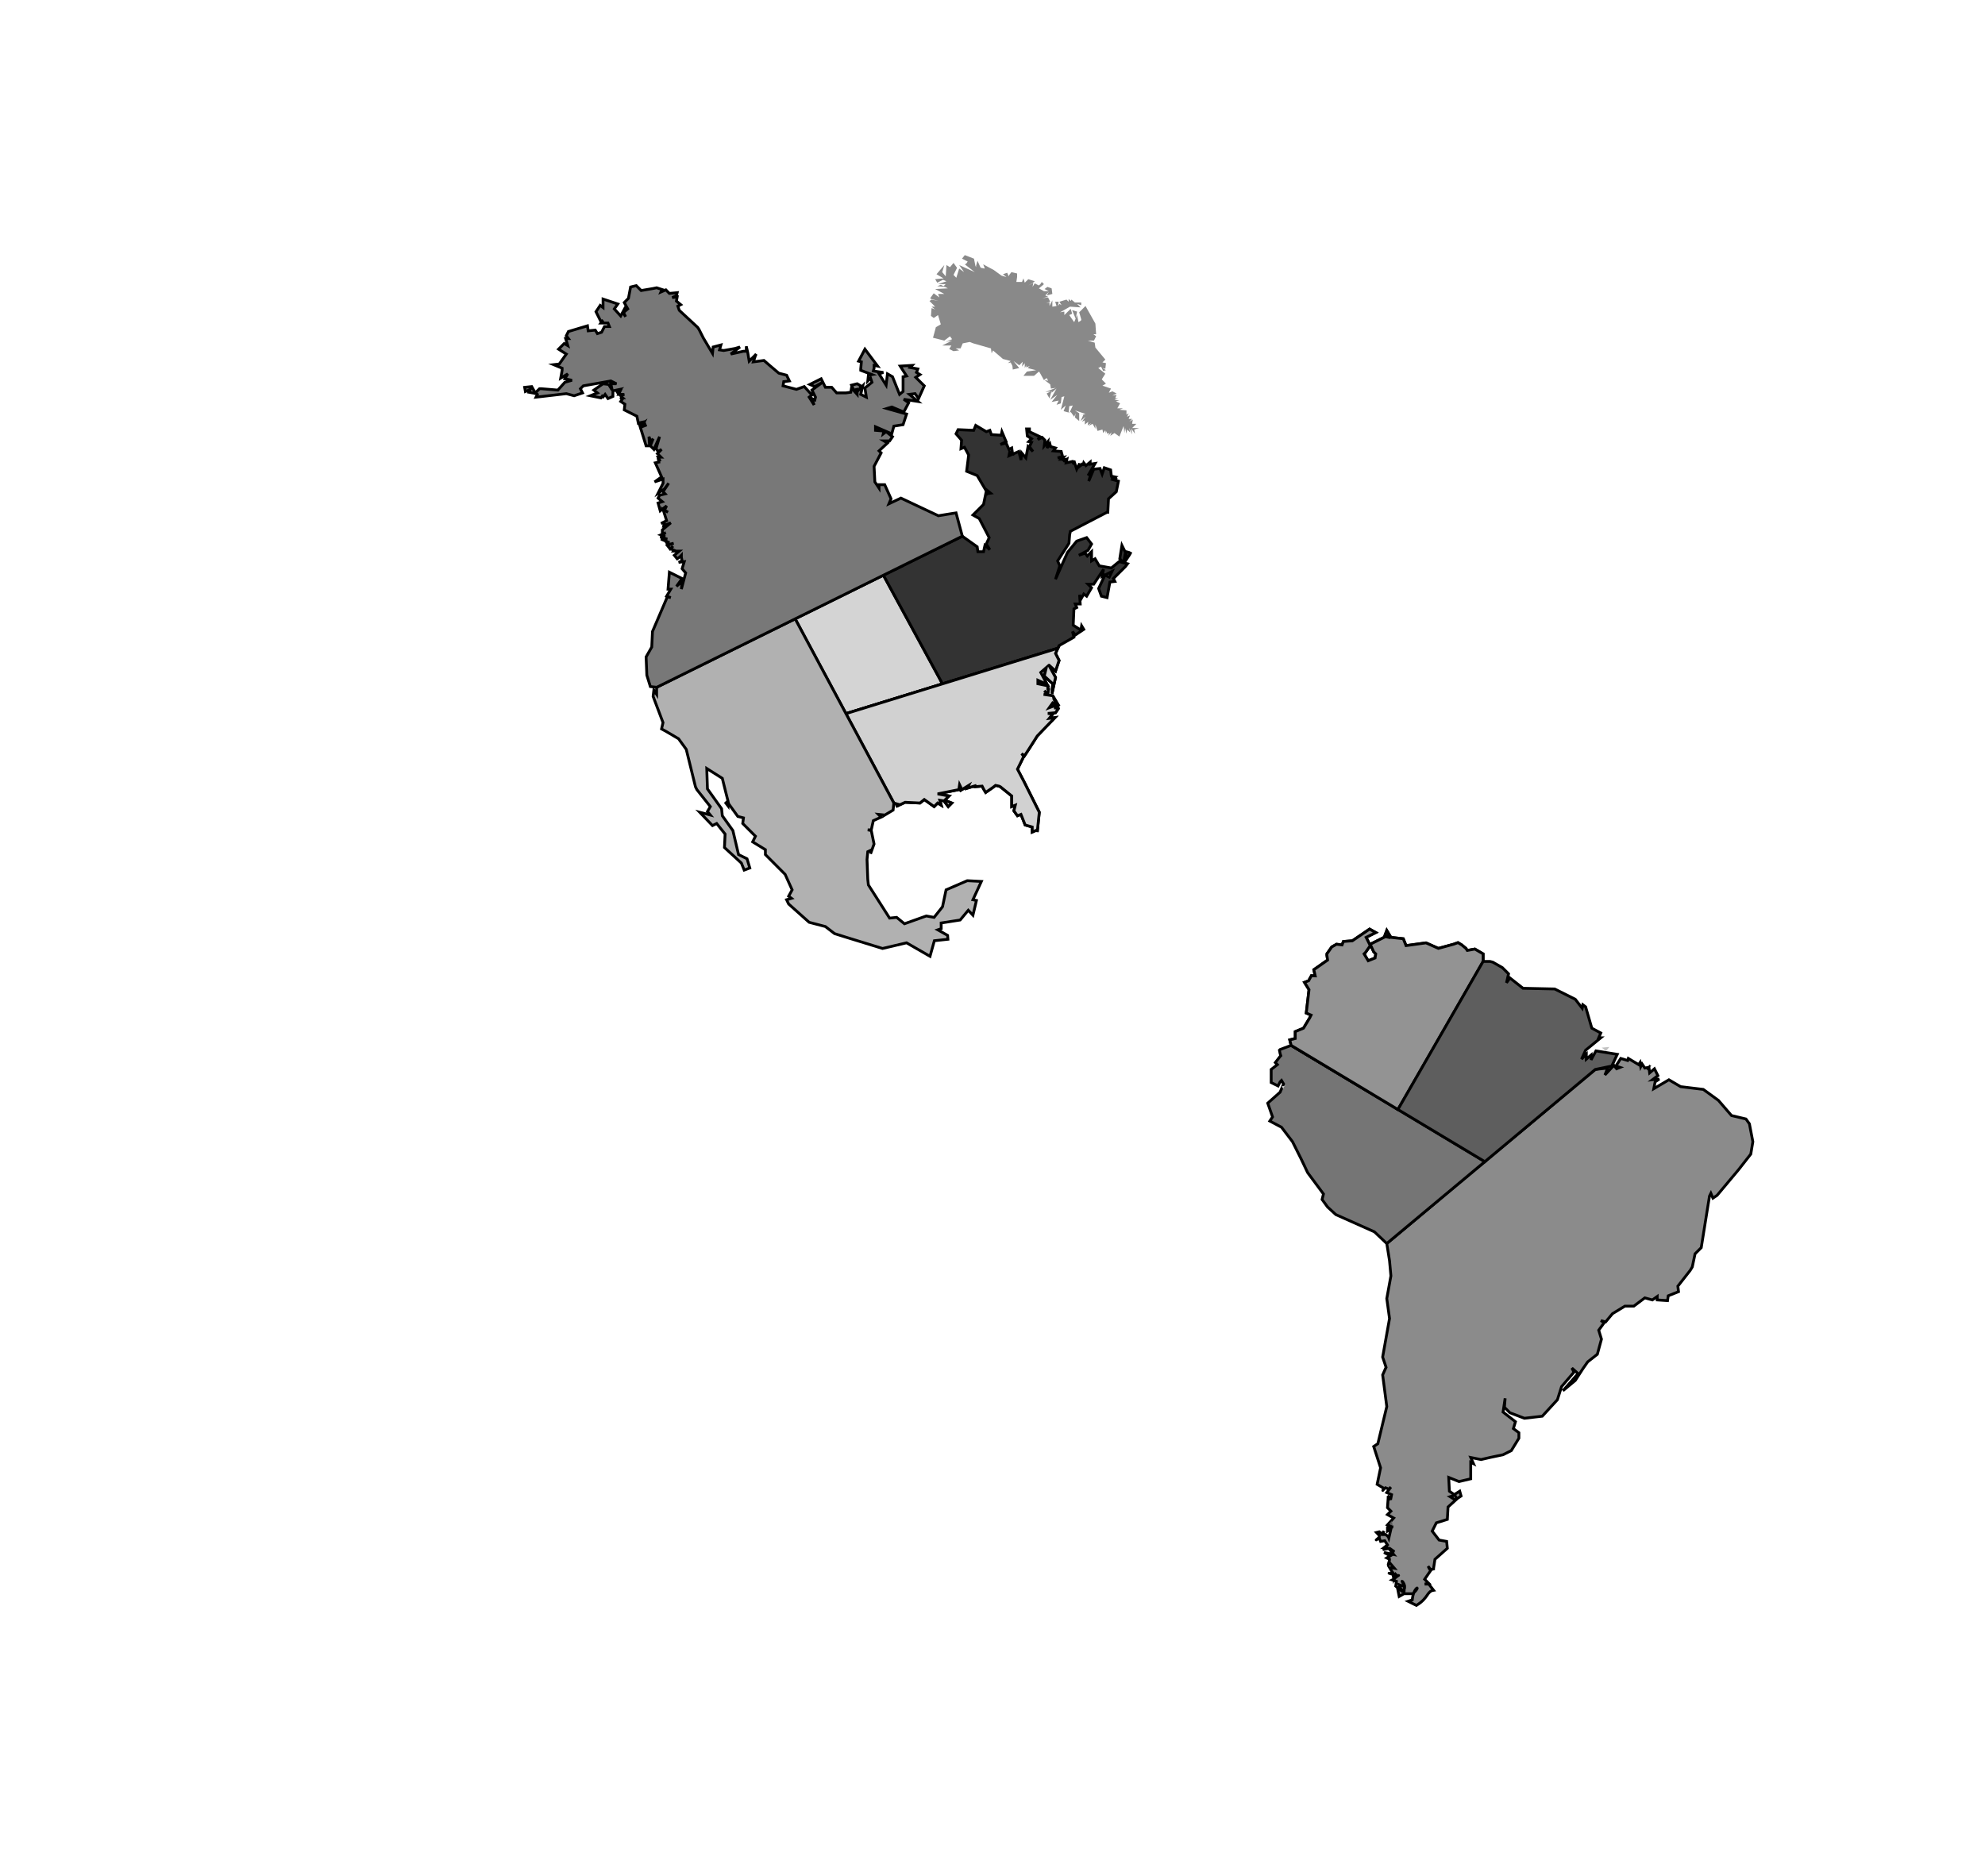 <svg x="0" y="0" width="711.047" height="672" version="1.1" xmlns="http://www.w3.org/2000/svg" xmlns:xlink="http://www.w3.org/1999/xlink"><g fill="#898989" id="NorthAmerica0"><path d="M345.597,91.394l-0.994,1.275l2.025,1.012l-0.506,0.769l-0.525,0.244l3.562,2.794l-5.569,-2.531l1.762,2.531l-1.762,-1.275l-1.031,3.3l-0.994,-1.031l1.256,-2.531l-1.256,-1.762l-1.275,1.538l-1.256,-0.769l-0.263,4.031l-1.256,-1.5l0.75,-2.531l-2.794,3.281l2.531,1.5l-0.225,0l-2.794,0.281l0.75,1.256l2.044,-1.031l1.256,0.525l-3.019,1.012l2.756,0l-0.769,0.75l-0.994,-0.487l-1.275,0.487l2.756,0.244l1.05,0.525l-4.556,0.244l3.281,1.762l-2.25,0l0.487,1.256l-2.025,-1.5l-1.256,1.762l0.263,0.263l2.756,0.75l-2.531,-0.506l-0.75,0.506l2.025,2.025l-1.275,0l1.275,1.031l-1.275,-0.525l-0.225,2.794l0.994,0.75l1.538,-1.031l0.994,3.3l-1.762,1.031l-1.031,3.788l4.05,1.012l2.025,-1.538l0.769,1.031l-2.288,0.994l2.288,-0.487l-3.544,1.762l3.281,0l-0.769,1.256l1.538,0.769l2.025,-0.263l-1.256,-0.731l1.762,0l0.769,-1.8l2.513,-0.506l1.275,0.506l6.319,1.8l0.244,1.762l0.487,-1.031l3.562,3.056l2.775,0.731l-1.012,0.769l1.012,-0.244l0.619,1.238l0.131,1.294l2.306,-0.525l-2.044,-2.531l2.044,1.538l1.256,-1.275l-0.263,1.762l0.994,-1.256l0,1.762l0.525,-0.994l0,0.75l1.275,-0.487l-0.769,0.731l3.038,0.769l-3.3,0.487l-1.256,1.538l3.788,0l1.762,-1.538l0.263,0.281l1.538,2.775l0.994,-0.75l0.506,0.994l-1.275,-0.244l2.025,1.519l0.263,1.519l1.781,-0.263l-3.806,1.519l2.025,-0.263l-1.519,0.769l0.994,1.762l0.769,-2.756l0,0.731l1.762,-1.5l-2.269,4.031l2.531,-1.762l-2.025,2.531l2.531,-0.506l-0.769,1.519l1.538,-0.525l0.263,-2.25l0.994,-0.263l-1.256,4.819l1.762,-1.538l-0.769,2.025l1.8,0.506l0.225,-2.269l1.275,-0.263l-1.275,2.794l0.506,-0.506l1.256,1.762l0.525,-1.256l-0.263,1.5l1.538,1.275l0,-2.775l-1.538,-1.031l3.806,1.275l-2.025,0.525l1.256,-0.263l-0.994,2.269l1.762,-1.519l-1.275,1.781l1.012,-0.506l0,1.5l1.256,-0.994l-0.244,1.256l1.275,-0.769l-1.031,1.031l1.538,-0.769l0.994,1.762l0,-1.519l0.769,2.288l1.762,-0.487l0.263,1.256l0.769,-1.031l0,1.275l0.225,-1.012l0.525,1.012l0.75,-0.244l-0.506,0.994l1.256,-1.256l-0.487,1.256l1.519,-0.994l1.762,1.256l1.5,-3.788l0.281,2.531l0.263,-1.8l0.487,2.044l0.244,-1.5l1.031,0.994l-0.263,-1.538l1.012,2.306l-0.263,-2.044l1.275,1.781l-0.263,-1.5l1.781,-0.544l-2.531,0l1.519,-1.5l-1.519,0l0.244,-1.519l-1.256,0.769l1.012,-1.012l-1.256,0l0.506,-1.256l-1.031,0.487l0.525,-1.256l-0.769,0.506l0,-1.538l-2.531,-0.225l1.275,-0.506l-2.025,0l0.994,-1.8l-1.5,-0.731l1.256,-0.263l-1.762,-0.263l1.275,-0.506l-1.031,0l0.506,-1.256l-1.5,0.263l1.5,-0.769l-1.5,-0.769l-1.275,0.506l0.769,-1.5l-3.056,-1.031l1.256,-0.731l-1.256,-1.275l-0.244,-0.263l1.275,-2.025l-2.531,-2.025l0.994,-0.506l0.769,1.538l0.994,-0.263l-1.256,-0.769l1.031,0.263l0.225,-2.025l-1.256,-0.244l1.031,-1.031l-3.562,-4.294l-0.244,-1.762l-2.531,-0.75l2.269,0l0.769,-1.538l-0.994,-0.731l0.994,0l-0.263,-3.806l-3.263,-5.812l-0.263,-0.506l-2.269,2.269l0.731,2.531l0,0.263l-0.225,0.244l-0.769,0.487l-0.506,-2.531l-0.469,1.163l0.469,-2.419l-1.762,-0.506l1.256,3.019l0,0.019l-0.525,1.256l-1.762,-2.531l1.031,-0.487l-0.525,-1.762l-2.269,2.25l0,-1.256l-1.519,0.263l3.544,-2.025l3.806,0.263l-1.275,-1.256l1.5,0.487l0,-0.994l-2.269,0l-1.256,-1.031l-0.263,0.506l-0.731,-0.75l0,1.012l-0.769,-0.769l-2.531,0.769l0.769,1.256l-0.769,-0.487l-0.506,0.75l0.244,-1.519l-1.256,0l0.487,1.519l-1.5,0.244l0,-2.269l-1.031,2.025l0,-1.256l-1.256,0.244l1.519,-0.506l-0.75,-1.538l-2.044,0.263l2.044,-0.487l-1.012,-0.506l1.275,-1.256l-0.769,1.256l2.025,-0.525l-0.263,-2.006l-1.5,-0.525l-1.031,0.769l1.538,0.769l-1.762,0l-1.8,-1.012l1.538,-1.256l0.263,-0.263l-0.769,-0.769l-0.506,0.769l-0.525,0.487l-1.5,-0.75l-0.769,1.256l0.263,-1.5l-1.781,0.994l2.025,-1.256l0.263,-0.244l-2.288,-0.75l-0.244,0.225l-1.031,1.031l-0.487,-1.538l-0.506,1.275l-2.025,0l0.263,-1.762l0,-1.275l-2.025,-0.487l-0.769,0.994l-0.244,0.506l-0.263,-0.75l-0.263,-0.525l-0.731,0.263l-0.769,0.263l1.256,1.012l-1.762,-0.506l-2.794,-2.025l-3.788,-2.025l0.506,1.256l0,0.263l-1.275,-0.263l-0.225,-0.225l-1.031,-2.306l-0.506,1.762l0,0.544l-0.263,-0.544l-0.487,-2.513l-3.3,-1.275z" data-paper-data="{&quot;id&quot;:&quot;NorthAmerica0&quot;}"/></g><g fill="#c9c9c9" stroke="#000000" id="NorthAmerica1"><path d="M320.39,204.125l3.059,-1.512z" data-paper-data="{&quot;id&quot;:&quot;NorthAmerica1&quot;}"/></g><g fill="#d4d4d4" stroke="#000000" id="NorthAmerica2"><path d="M316.456,206.07l-31.62,15.631l18.198,33.964l34.58,-10.676z" data-paper-data="{&quot;id&quot;:&quot;NorthAmerica2&quot;}"/></g><g fill="#333333" stroke="#000000" id="NorthAmerica3"><path d="M337.614,244.989l41.321,-12.758l0.431,-0.944l5.325,-3.019l-0.506,-2.025l0.994,1.256l3.038,-2.025l-0.769,-1.275l-0.244,1.538l-2.775,-1.762l0.263,-5.831l0.994,-0.487l-0.506,-1.275l1.762,0l-0.225,-3.281l0.487,1.519l1.012,-1.8l1.031,0.769l1.762,-3.019l-1.275,-1.275l2.044,0l3.525,-5.325l-0.506,2.531l1.012,-0.487l2.513,-1.275l-0.994,2.025l-1.519,-0.75l-2.269,4.819l0.994,2.756l2.025,0.506l1.012,-5.569l1.781,-0.225l-0.525,-1.031l4.312,-4.294l0.75,-0.994l-1.238,-0.319l2.006,-2.981l0.263,-0.506l-0.506,-0.263l-1.031,-0.263l0,2.794l-0.769,0.506l0.525,-3.038l-1.256,-2.531l-0.769,4.8l1.425,1.444l-1.688,-0.412l-2.756,2.269l-4.331,-0.769l-1.5,-2.531l-1.256,0.769l0,-3.3l-1.538,1.538l-0.75,-1.012l-2.269,0.75l3.281,-1.762l1.275,-2.269l-1.762,-2.288l-3.562,1.256l-3.3,4.05l-4.294,9.619l1.538,-4.819l-0.769,-1.762l4.05,-6.319l0.244,-3.038l0.263,-1.256l13.144,-6.825l0.263,0l0.244,-4.819l2.794,-2.531l0.769,-3.788l-1.8,-0.506l1.256,-0.769l-1.988,0.525l1.256,-0.769l-1.256,-0.263l-0.263,-2.25l-2.269,-0.769l-0.769,2.269l-0.769,-2.006l-2.25,0.244l-1.8,4.294l1.256,-4.031l-1.5,2.025l2.531,-4.331l-1.762,0.263l0,-0.75l-1.519,1.256l-0.769,-0.994l-0.244,0.994l-0.263,-0.994l-0.056,0.544l-0.938,0.713l0,-1.031l-0.263,0.525l-0.769,1.519l-0.994,-3.038l0,1.256l-0.506,-0.994l-2.288,0.506l0.263,-1.275l-1.275,0.769l0.506,-0.769l-1.256,0l0.75,-0.75l-2.025,0.263l1.762,-0.544l-0.487,-1.762l-2.794,-0.225l0.75,-1.031l-1.762,-0.506l-0.263,-0.994l-0.994,1.5l0.263,-2.269l-1.275,1.5l0.244,-2.006l-0.994,-1.012l-1.538,0.75l0.769,-0.994l-3.788,-1.8l0,-0.994l-1.012,0l0.244,2.531l1.519,0.994l-1.012,1.031l1.012,0.244l-0.75,1.519l1.256,1.762l-1.762,-1.762l-0.769,4.069l-1.519,-1.8l-0.244,2.531l-0.769,-3.038l-3.525,1.538l0.244,-1.275l1.031,0.506l-0.281,-2.025l-0.994,0.506l-1.031,-2.269l-2.025,0.506l2.025,-1.012l-1.5,-3.562l-0.263,1.275l-3.525,-0.244l-0.525,-1.519l-1.275,0.487l-3.788,-2.25l-0.731,1.762l-5.588,-0.244l-0.731,1.5l1.988,2.288l-0.225,3.038l1.256,-0.506l1.5,2.775l-0.731,5.812l3.788,1.538l3.263,5.55l0,-0.487l1.538,1.256l-1.538,0.244l0,-1.012l-0.994,4.8l-3.788,3.788l2.269,1.275l3.544,6.825l-1.031,2.288l1.275,2.025l-1.762,-1.538l-0.506,2.269l-0.506,0l-1.519,0l-0.244,-1.762l-5.325,-3.788l-21.267,10.513l-3.059,1.512l-3.934,1.945z" data-paper-data="{&quot;id&quot;:&quot;NorthAmerica3&quot;}"/></g><g fill="#acacac" stroke="#000000" id="NorthAmerica4"><path d="M337.614,244.989l-34.58,10.676l17.157,32.022l1.781,0.506l-1.012,0.769l3.263,-1.538l5.325,0.263l1.538,-1.256l3.525,2.531l1.256,-1.275l1.275,0.769l-0.506,-1.762l1.5,0.225l1.538,2.044l1.256,-1.275l-2.531,-0.994l1.538,-1.538l-1.538,-0.263l-2.531,-0.487l7.594,-1.519l0.263,-1.781l0.731,1.519l-0.731,0.769l3.263,-2.025l-0.487,0.994l3.281,-0.994l-0.994,0.506l3.019,-0.244l0.506,0.994l0.769,1.275l2.531,-1.762l0.994,-0.769l1.256,0.263l0.506,0.244l4.05,3.281l0,3.806l1.275,-0.506l-0.506,2.025l1.275,1.762l1.256,-0.487l1.5,3.788l2.531,0.731l0,1.8l1.8,-0.769l0,0.769l0.731,-7.088l-5.569,-11.137l-2.25,-4.294l2.25,-4.575l-0.75,-0.994l1.031,0.769l1.5,-2.288l3.056,-4.8l6.319,-6.581l-2.025,0.263l1.256,-1.538l-1.762,-0.225l2.756,-0.263l1.031,-1.519l-0.769,-1.256l-0.263,1.5l-0.225,-1.256l-2.025,0.75l1.256,-1.762l1.256,0.506l-1.012,-2.269l2.025,3.038l-2.269,-3.806l-3.3,-0.487l1.781,0.225l-1.519,-1.5l1.275,1.012l0.244,-1.538l-0.244,-0.094l0,-1.163l-3.562,-0.75l0,-1.256l3.3,1.5l-2.269,-4.294l2.006,-1.762l-0.75,3.038l3.038,2.775l-0.263,3.544l1.256,-5.831l-2.513,-4.556l2.513,2.288l1.275,-3.788l-1.275,-2.531l0.844,-1.85z" data-paper-data="{&quot;id&quot;:&quot;NorthAmerica4&quot;}"/></g><g fill="#d1d1d1" stroke="#000000" id="NorthAmerica4"><path d="M337.614,244.989l-34.58,10.676l17.157,32.022l1.781,0.506l-1.012,0.769l3.263,-1.538l5.325,0.263l1.538,-1.256l3.525,2.531l1.256,-1.275l1.275,0.769l-0.506,-1.762l1.5,0.225l1.538,2.044l1.256,-1.275l-2.531,-0.994l1.538,-1.538l-1.538,-0.263l-2.531,-0.487l7.594,-1.519l0.263,-1.781l0.731,1.519l-0.731,0.769l3.263,-2.025l-0.487,0.994l3.281,-0.994l-0.994,0.506l3.019,-0.244l0.506,0.994l0.769,1.275l2.531,-1.762l0.994,-0.769l1.256,0.263l0.506,0.244l4.05,3.281l0,3.806l1.275,-0.506l-0.506,2.025l1.275,1.762l1.256,-0.487l1.5,3.788l2.531,0.731l0,1.8l1.8,-0.769l0,0.769l0.731,-7.088l-5.569,-11.137l-2.25,-4.294l2.25,-4.575l-0.75,-0.994l1.031,0.769l1.5,-2.288l3.056,-4.8l6.319,-6.581l-2.025,0.263l1.256,-1.538l-1.762,-0.225l2.756,-0.263l1.031,-1.519l-0.769,-1.256l-0.263,1.5l-0.225,-1.256l-2.025,0.75l1.256,-1.762l1.256,0.506l-1.012,-2.269l2.025,3.038l-2.269,-3.806l-3.3,-0.487l1.781,0.225l-1.519,-1.5l1.275,1.012l0.244,-1.538l-0.244,-0.094l0,-1.163l-3.562,-0.75l0,-1.256l3.3,1.5l-2.269,-4.294l2.006,-1.762l-0.75,3.038l3.038,2.775l-0.263,3.544l1.256,-5.831l-2.513,-4.556l2.513,2.288l1.275,-3.788l-1.275,-2.531l0.844,-1.85z" data-paper-data="{&quot;id&quot;:&quot;NorthAmerica4&quot;}"/></g><g fill="#b1b1b1" stroke="#000000" id="NorthAmerica5"><path d="M303.034,255.666l-18.198,-33.964l-49.621,24.53l0,2.531l-0.994,-1.538l-0.263,2.269l3.544,9.375l-0.525,2.269l1.8,0.994l4.294,2.531l2.756,3.806l3.3,13.406l0.506,1.012l4.819,6.075l-1.031,1.762l1.031,1.256l-3.806,-0.994l4.575,4.781l1.5,-0.75l3.019,3.788l-0.225,4.819l6.056,5.569l1.012,2.513l2.006,-0.75l-0.994,-3.3l-3.038,-1.5l-2.025,-8.606l-3.788,-5.306l-0.263,-2.531l-5.062,-7.088l-0.244,-7.312l5.569,3.525l1.256,5.062l0.769,3.019l-0.019,0.037l-0.75,0.731l0.769,1.012l0,-1.688l0.244,0.938l3.281,4.537l2.025,0.525l-0.263,2.006l4.556,4.556l-0.994,2.025l4.556,2.794l0,1.762l7.069,7.088l2.513,5.55l-1.256,2.269l1.031,0.769l-1.762,0.506l0.731,1.519l7.35,6.562l5.812,1.519l3.281,2.531l4.05,1.275l13.144,4.05l8.606,-2.025l8.4,4.838l1.556,-5.588l4.856,-0.525l-0.113,-1.387l-3.506,-1.988l1.219,-0.412l-0.019,-2.044l6.806,-1.069l2.906,-3.487l1.669,1.781l1.256,-5.287l-1.256,-0.263l3.019,-6.562l-5.044,-0.263l-7.594,3.281l-1.275,6.056l-3.019,3.806l-2.794,-0.506l-7.819,2.794l-2.794,-2.288l-2.531,0.263l-7.594,-11.887l-0.225,-2.025l-0.263,-7.088l0.263,-2.794l1.5,-0.731l-0.506,1.5l1.256,-3.525l-0.994,-4.819l-1.256,-0.244l1.256,0l0.731,-3.3l2.794,-1.256l-0.994,-0.994l2.269,0.225l-0.769,0.506l3.788,-2.269l0.263,-2.531z" data-paper-data="{&quot;id&quot;:&quot;NorthAmerica5&quot;}"/></g><g fill="#dadada" stroke="#000000" id="NorthAmerica6"><path d="M323.449,202.613l-3.059,1.512z" data-paper-data="{&quot;id&quot;:&quot;NorthAmerica6&quot;}"/></g><g fill="#787878" stroke="#000000" id="NorthAmerica7"><path d="M316.456,206.07l3.934,-1.945l3.059,-1.512l21.267,-10.513l-2.25,-8.363l-6.338,1.031l-13.406,-6.319l-4.294,2.025l0.75,-1.781l-2.269,-5.062l-2.025,0l0,1.256l-1.5,-2.25l-0.281,-5.569l2.531,-4.819l-0.75,-0.731l3.019,-2.794l-1.256,-0.769l2.025,0l1.031,-1.5l-2.288,-1.8l-1.012,0.769l0.244,-0.994l-3.038,-0.263l0,-1.275l5.831,2.531l0.75,-2.756l3.3,-0.525l1.256,-3.806l-7.069,-1.988l1.762,-0.544l4.294,1.8l1.762,-3.3l-1.762,-1.256l5.044,0.769l-3.019,-2.531l2.025,-0.263l1.256,1.762l2.044,-4.556l-3.056,-3.038l1.519,-0.994l-1.256,-0.769l0.487,-1.256l-2.756,-0.506l0.731,-0.769l-4.294,0.263l2.288,3.544l-1.256,0.263l0,5.287l-1.256,1.031l-2.531,-6.319l-1.8,-1.031l-0.487,4.05l-2.531,-4.05l1.519,-0.506l-3.562,-0.506l0.263,-1.012l0,-1.012l1.275,0.263l-4.556,-6.075l-2.269,4.294l0.994,0.263l-0.225,2.531l0,0.487l4.031,1.538l-1.275,0.225l-0.225,2.044l0.994,-1.012l0.506,1.5l-2.531,2.044l0.506,3.281l-2.006,-0.994l0.731,-3.056l-0.994,1.031l0.263,-1.031l-1.275,-0.75l-2.025,0.506l0.769,1.762l1.256,-0.263l0,1.8l-2.025,-2.288l-0.263,1.519l-1.762,0.244l-3.3,0l-1.762,-2.006l-2.269,0l-1.519,-3.056l-4.05,2.025l1.781,0.769l2.775,-1.538l-3.806,2.794l1.275,2.531l-0.244,1.012l-1.031,-0.506l0.769,2.288l-1.762,-2.794l0.994,-0.769l-2.756,-3.019l-2.794,0.994l-4.8,-1.256l0.244,-1.5l2.025,-0.263l-0.994,-2.044l-2.794,-0.731l-3.3,-2.794l-2.025,-1.762l-3.788,0.506l0.75,-2.269l0.263,-0.525l-0.487,0.525l-2.025,2.006l-0.506,-3.038l-0.525,-2.269l0,1.762l-1.012,0l-4.556,1.012l2.306,-1.762l0.994,-0.769l-1.762,0.525l-4.069,0.731l-1.5,-0.225l0.506,-1.762l-2.794,0.731l-0.225,2.288l-3.3,-5.55l-1.538,-3.056l-0.487,-0.731l-6.581,-6.094l-0.506,-1.5l1.031,-0.525l-1.538,-1.275l0.263,-1.5l-1.781,0.244l1.519,-0.731l0.263,-1.031l-2.794,0.263l-1.256,-1.275l-1.762,0.769l0.225,-0.525l0.525,-0.244l-2.288,-0.75l-1.256,0.263l-4.294,0.731l-1.762,-1.762l-0,0l-2.025,0.506l-0.769,4.05l-1.5,1.519l1.256,2.269l-1.519,1.275l0.75,1.519l-1.012,-1.519l1.012,-2.025l-1.762,3.281l-2.288,-2.531l1.256,-1.762l-5.287,-1.762l0,3.038l-1.031,-0.769l-1.5,2.269l1.762,3.544l0.769,-0.487l-0.769,0.994l2.531,0l0.506,1.256l-1.762,0l-1.031,2.044l-1.5,0.487l-0.769,-1.256l-2.531,0.263l-0.263,-1.8l-6.825,2.044l-0.75,1.519l0.75,0.994l-0.994,0l0.244,0.769l0.525,1.762l-1.275,-0.75l-2.025,2.025l2.775,1.762l-2.531,3.562l-2.006,0.225l3.038,1.275l0,0.75l-0.506,2.794l2.531,-1.519l-1.031,1.762l2.531,0.525l-2.531,0.731l-2.531,2.794l-5.812,-0.487l-0.75,0l-1.519,1.5l-1.275,-2.269l-2.531,0.263l0.263,1.5l1.781,-0.769l-0.506,1.031l2.756,0.506l0.263,0.263l-0.487,0.994l10.856,-1.256l2.794,0.75l3.019,-1.012l-0.769,-1.5l1.031,-1.031l9.863,-1.762l2.025,1.012l-2.025,0l0.487,2.269l-1.256,-2.025l-2.006,-0.244l-3.3,2.269l1.275,1.012l-2.531,1.012l3.788,0.769l0.769,-1.031l-0.263,1.031l0.994,-1.256l1.031,1.5l1.762,-0.769l0,-2.006l2.531,-0.525l-1.256,1.275l1.256,-0.506l-0.487,1.031l2.025,0l-1.275,0.487l0.75,0.769l-1.012,0l1.012,0.244l-0.75,1.031l1.5,0.994l-0.225,2.025l4.519,2.269l0.525,2.531l0.75,-0.244l1.256,-0.263l0.525,1.275l-1.256,0.487l0.731,-1.5l-1.5,1.012l2.269,7.312l1.256,0l-0.225,-3.263l0.731,1.762l0.769,-1.031l-1.012,2.531l1.275,1.275l2.025,-4.537l-1.256,4.294l0.731,0.994l1.256,-0.75l-1.5,1.519l1.275,1.275l-1.031,0l0.769,1.519l-0.769,-1.256l0.263,1.5l-1.256,0.263l2.25,5.044l-2.513,1.781l1.519,-0.506l1.519,-0.506l0,1.5l-1.781,3.562l2.288,-1.538l1.5,-2.025l-2.006,3.038l0.75,0.769l-2.006,0.487l-0.525,1.031l1.519,1.275l-1.519,0.487l0.769,2.794l2.288,-1.781l-0.769,1.519l1.275,0.769l-1.781,-1.031l1.275,4.05l-2.025,1.012l1.256,-0.506l-0.263,1.275l2.531,-1.012l-3.038,2.531l0,1.5l1.275,-0.506l-1.762,0.769l1.5,0.506l-1.762,0.263l2.531,0.769l-2.269,0l3.019,1.256l-0.994,0l0.506,0.731l2.025,-0.487l-2.288,0.75l1.012,1.275l1.012,-1.012l-0.769,1.012l1.238,0.506l-0.206,0.263l2.006,0l-1.781,1.5l1.031,1.256l1.012,-0.731l0.487,-0.525l0,0.75l0.263,1.275l-1.256,0.506l2.025,-0.244l-0.769,2.531l1.275,1.5l-1.538,5.812l0.263,-2.756l-2.025,1.762l2.025,-2.794l-4.556,-2.269l-0.487,6.056l0.994,0l-1.5,2.531l1.5,0.506l-1.256,-0.244l-5.306,12.394l-0.263,5.55l-2.025,3.562l0.263,6.544l1.256,4.069l2.269,0.263l49.621,-24.53z" data-paper-data="{&quot;id&quot;:&quot;NorthAmerica7&quot;}"/></g><g fill="#8b8b8b" stroke="#000000" id="SouthAmerica0"><path d="M531.883,416.167l-35.126,29.329l0.986,6.162l0.493,5.423l-1.479,8.134l0.986,7.148l-2.465,13.803l1.232,3.697l-0.246,0.493l-0.986,2.218l1.479,11.338l-3.204,13.31l-1.479,0.986l2.465,7.641l-1.232,5.915l2.577,1.542c-1.253,1.507 -0.213,0.061 0.38,-0.31l1.232,0.493l0.739,-0.739l-1.479,1.972l1.725,0.739l-0.246,1.232l-1.232,-0.739l1.232,1.232l-0.986,-0.493l-0.246,3.451l1.232,1.232l-1.232,1.232l2.218,1.232l-2.218,2.465l1.972,0.739l-1.972,0.246l0,1.232l1.232,-0.739l-0.739,3.204c-0.269,-0.757 -1.157,-1.189 -1.232,-1.232l-0.986,0l0.493,-1.232l-0.739,0.986l-0.986,-0.739l-0.986,0.246l1.024,1.089l-0.038,0.637c-1.285,1.107 -1.584,1.303 0,0.246l0.493,1.232l1.479,-0.246l0.986,1.479l-1.232,0.986l1.479,0l-1.972,0.739l2.465,-0.493l1.725,1.232l-1.232,-0.246l0.986,1.232l-3.451,-0.739l2.218,1.232l-1.232,0.739l0.986,0.493c-0.03,1.105 -1.188,2.913 0.246,1.479l1.479,1.725l-1.725,-0.246l0.739,1.232l0.739,0.986c-1.941,-0.234 -2.38,-0.363 -0.246,0.246c0.022,0.281 -0.325,-1.235 0.246,1.725l0.739,-1.725c1.061,1.155 1.922,-0.746 -0.739,1.725l-0.493,0.246l1.479,0.493l-0.246,1.725l1.479,1.232l-0.246,-1.232l0.739,1.232l-0.739,-1.725l1.972,0.739c0.065,-1.285 -2.079,-3.617 -0.082,-0.383l-0.165,2.601l0,-1.479l-0.246,1.232l-0.246,-0.986l-0.493,0l-0.493,0l-0.739,0l0.493,2.465l1.725,-0.986l3.204,0c3.385,-3.291 0.173,-2.628 -0.246,2.218l-1.479,0.493l2.958,1.479c4.403,-2.647 3.672,-5.034 6.162,-5.423l-1.725,-2.218l-1.479,0l1.479,-0.246l-1.479,-1.479l2.218,-3.204l-0.493,-0.493l-0.493,-0.986l0.739,0.986l0.246,0.246l0.986,-0.246l0,-0.246l0.493,-3.204l4.437,-3.944l-0.246,-2.465l-2.711,-0.493l-2.465,-3.204l1.479,-2.958l3.944,-1.232l0.246,-4.437l2.711,-2.465l-1.972,-1.232l1.725,-0.493l0.739,1.232l1.479,-0.986l-0.493,-1.725l-1.972,1.232l-1.725,-1.232l-0.246,-4.93l3.697,1.479l4.19,-0.986l0,-5.915l0.986,0.493l-0.986,-2.218l3.697,0.739l3.204,-0.739l4.683,-0.986l2.958,-1.479l2.711,-4.437l0,-1.972l-1.972,-1.479l0.739,-2.465l-4.437,-3.451l0.739,-4.93l-0.246,3.204l1.972,1.972l5.176,1.972l6.408,-0.739l5.423,-5.915l1.479,-4.683l4.437,-5.176l-0.739,-1.479l2.218,1.972l-5.423,6.162l4.437,-3.697l2.711,-4.19l1.725,-2.465l3.451,-2.711l1.479,-5.423l-0.986,-3.204l1.972,-2.711l-1.232,-0.739l1.725,0.493l2.465,-2.958l4.437,-2.711l3.204,0l3.944,-2.958l2.711,0.739l1.725,-1.232l0,1.232l3.697,0.246l0.246,-1.725l3.697,-1.479l-0.246,-1.972l4.437,-5.669l0.739,-1.232l0.986,-4.683l2.218,-2.218l2.958,-18.486l0.493,-0.986l0.739,1.725l1.479,-0.986l7.641,-9.12l4.437,-5.669l0.739,-4.437l-1.232,-6.408l-1.232,-1.725l-5.176,-1.232l-4.683,-5.423l-5.423,-3.944l-8.134,-0.986l-4.19,-2.465l-5.423,3.204l0.493,-2.465l1.479,-0.986l-2.465,0.246l1.972,-1.479l-1.232,-2.465l-1.725,1.479l-0.246,-1.972l-0.739,0.739l0.493,-0.739l-1.232,0.246l-0.986,-1.479l-0.493,0.986l-0.246,-1.479l-0.493,0.739l-3.697,-2.218l-0.246,0.739l-2.465,-0.739l-1.725,2.711l1.479,0.493l-1.232,0.493l-0.986,-1.232l-3.204,3.451l0.986,-2.465l-4.437,0.493z" data-paper-data="{&quot;id&quot;:&quot;SouthAmerica0&quot;}"/></g><g fill="#757575" stroke="#000000" id="SouthAmerica1"><path d="M500.751,397.477l-38.255,-22.967l-3.944,1.479l-0.246,0.246l0.246,1.232l0.246,0.739l-0.246,0.246l-1.725,2.218l0.739,0.739l-2.218,1.725l0,4.683l2.465,1.232l0.739,-1.479l0.493,-0.493l0.739,1.232l-1.232,2.958l-4.437,3.944l1.725,4.93l-0.986,1.479l4.19,2.218l3.944,5.176l3.204,6.408l2.218,4.683l5.669,7.641l-0.493,1.972l1.972,2.711l2.958,2.711l13.803,6.162l4.437,4.19l35.126,-29.329z" data-paper-data="{&quot;id&quot;:&quot;SouthAmerica1&quot;}"/></g><g fill="#565656" stroke="#000000" id="SouthAmerica2"><path d="M531.264,344.44l0,-2.711l-2.958,-1.725l-2.711,0.493l-0.493,-0.739l-1.479,-1.232l-1.365,-0.82l-1.593,0.574l-5.423,1.479l-4.437,-1.972l-7.148,0.986l-0.986,-2.465l-4.437,-0.493l-1.479,-2.465l-0.739,1.972l1.479,-0.246l0,0.739l-1.232,-0.246l-5.423,2.711l1.232,2.711l0.739,0.739l-0.246,1.479l-2.465,0.986l-1.479,-2.465l0.493,-0.493l1.725,-2.465l-1.479,-2.958l3.451,-1.725l-2.218,-1.232l-6.162,4.19l-3.204,0.246l-0.493,1.232l-1.972,-0.246l-1.725,0.986l-1.725,2.465l0,0.493l0.246,1.725l-4.93,3.451l0.493,2.218l-1.356,-0.077l-1.007,1.827l-1.479,0.565l1.624,2.614l-0.986,8.38l1.725,0.739l-0.493,0.986l-2.218,3.697l-2.958,1.232l0,2.465l-1.972,0.493l0.493,1.972l38.255,22.967z" data-paper-data="{&quot;id&quot;:&quot;SouthAmerica2&quot;}"/></g><g fill="#939393" stroke="#000000" id="SouthAmerica2"><path d="M531.264,344.44l0,-2.711l-2.958,-1.725l-2.711,0.493l-0.493,-0.739l-1.479,-1.232l-1.365,-0.82l-1.593,0.574l-5.423,1.479l-4.437,-1.972l-7.148,0.986l-0.986,-2.465l-4.437,-0.493l-1.479,-2.465l-0.739,1.972l1.479,-0.246l0,0.739l-1.232,-0.246l-5.423,2.711l1.232,2.711l0.739,0.739l-0.246,1.479l-2.465,0.986l-1.479,-2.465l0.493,-0.493l1.725,-2.465l-1.479,-2.958l3.451,-1.725l-2.218,-1.232l-6.162,4.19l-3.204,0.246l-0.493,1.232l-1.972,-0.246l-1.725,0.986l-1.725,2.465l0,0.493l0.246,1.725l-4.93,3.451l0.493,2.218l-1.356,-0.077l-1.007,1.827l-1.479,0.565l1.624,2.614l-0.986,8.38l1.725,0.739l-0.493,0.986l-2.218,3.697l-2.958,1.232l0,2.465l-1.972,0.493l0.493,1.972l38.255,22.967z" data-paper-data="{&quot;id&quot;:&quot;SouthAmerica2&quot;}"/></g><g fill="#5e5e5e" stroke="#000000" id="SouthAmerica3"><path d="M500.751,397.477l31.131,18.69l39.558,-33.03l5.915,-1.232l1.972,-4.19l-7.641,-1.232l-1.725,3.204l0,-1.725l-1.725,1.479l0,-1.725l-1.725,1.725l1.479,-3.204l5.423,-4.437l-0.739,0l0.739,-1.725l-3.204,-1.725l-2.218,-7.641l-0.986,-0.739l-0.246,1.232l-2.465,-3.204l-7.394,-3.697l-11.338,-0.246l-4.683,-3.697l-1.232,1.725l0.739,-3.204l-2.218,-2.218l-3.451,-1.972l-0.986,-0.246l-2.465,0z" data-paper-data="{&quot;id&quot;:&quot;SouthAmerica3&quot;}"/></g><g fill="#e1e1e1" id="SouthAmerica4"><path d="M459.17,389.129l0.493,0.986l0.246,-0.739l0.493,-0.493l-0.493,0.246z" data-paper-data="{&quot;id&quot;:&quot;SouthAmerica4&quot;}"/></g><g fill="#c1c1c1" id="SouthAmerica5"><path d="M576.494,375.08l-2.711,0.246l1.479,1.232z" data-paper-data="{&quot;id&quot;:&quot;SouthAmerica5&quot;}"/></g><g fill="#5a5a5a" id="SouthAmerica6"><path d="M498.606,544.904l-0.986,0.986l1.232,0.739z" data-paper-data="{&quot;id&quot;:&quot;SouthAmerica6&quot;}"/></g></svg>